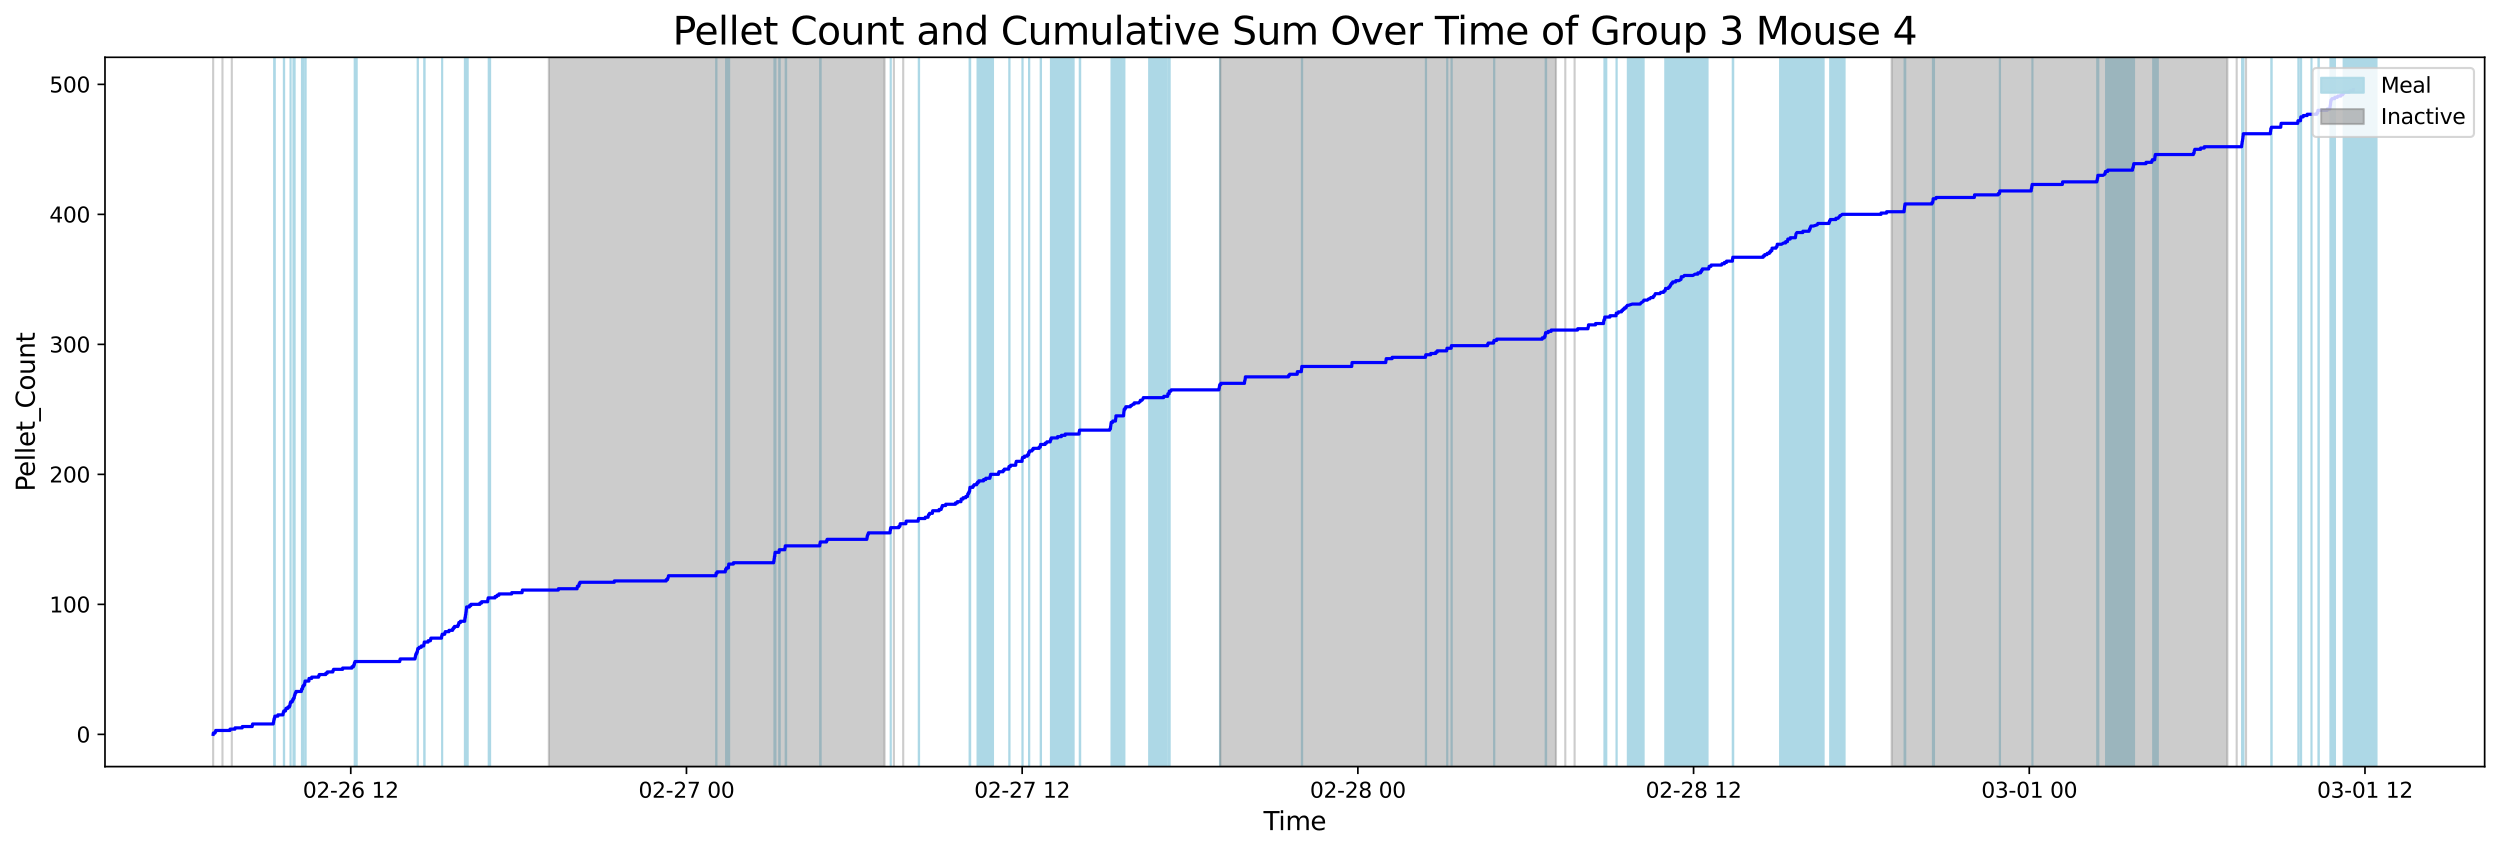 <?xml version="1.0" encoding="utf-8" standalone="no"?>
<!DOCTYPE svg PUBLIC "-//W3C//DTD SVG 1.1//EN"
  "http://www.w3.org/Graphics/SVG/1.1/DTD/svg11.dtd">
<svg xmlns:xlink="http://www.w3.org/1999/xlink" width="1172.435pt" height="399.009pt" viewBox="0 0 1172.435 399.009" xmlns="http://www.w3.org/2000/svg" version="1.1">
 <defs>
  <style type="text/css">*{stroke-linejoin: round; stroke-linecap: butt}</style>
 </defs>
 <g id="figure_1">
  <g id="patch_1">
   <path d="M 0 399.009 
L 1172.435 399.009 
L 1172.435 0 
L 0 0 
z
" style="fill: #ffffff"/>
  </g>
  <g id="axes_1">
   <g id="patch_2">
    <path d="M 49.235 359.517 
L 1165.235 359.517 
L 1165.235 26.877 
L 49.235 26.877 
z
" style="fill: #ffffff"/>
   </g>
   <g id="patch_3">
    <path d="M 128.848 359.517 
L 128.848 26.877 
L 128.581 26.877 
L 128.581 359.517 
z
" clip-path="url(#pd95d34d779)" style="fill: #add8e6; stroke: #add8e6; stroke-linejoin: miter"/>
   </g>
   <g id="patch_4">
    <path d="M 133.138 359.517 
L 133.138 26.877 
L 133.238 26.877 
L 133.238 359.517 
z
" clip-path="url(#pd95d34d779)" style="fill: #add8e6; stroke: #add8e6; stroke-linejoin: miter"/>
   </g>
   <g id="patch_5">
    <path d="M 136.261 359.517 
L 136.261 26.877 
L 136.278 26.877 
L 136.278 359.517 
z
" clip-path="url(#pd95d34d779)" style="fill: #add8e6; stroke: #add8e6; stroke-linejoin: miter"/>
   </g>
   <g id="patch_6">
    <path d="M 137.635 359.517 
L 137.635 26.877 
L 137.651 26.877 
L 137.651 359.517 
z
" clip-path="url(#pd95d34d779)" style="fill: #add8e6; stroke: #add8e6; stroke-linejoin: miter"/>
   </g>
   <g id="patch_7">
    <path d="M 137.978 359.517 
L 137.978 26.877 
L 138.16 26.877 
L 138.16 359.517 
z
" clip-path="url(#pd95d34d779)" style="fill: #add8e6; stroke: #add8e6; stroke-linejoin: miter"/>
   </g>
   <g id="patch_8">
    <path d="M 141.646 359.517 
L 141.646 26.877 
L 141.619 26.877 
L 141.619 359.517 
z
" clip-path="url(#pd95d34d779)" style="fill: #add8e6; stroke: #add8e6; stroke-linejoin: miter"/>
   </g>
   <g id="patch_9">
    <path d="M 142.094 359.517 
L 142.094 26.877 
L 142.106 26.877 
L 142.106 359.517 
z
" clip-path="url(#pd95d34d779)" style="fill: #add8e6; stroke: #add8e6; stroke-linejoin: miter"/>
   </g>
   <g id="patch_10">
    <path d="M 143.328 359.517 
L 143.328 26.877 
L 143.116 26.877 
L 143.116 359.517 
z
" clip-path="url(#pd95d34d779)" style="fill: #add8e6; stroke: #add8e6; stroke-linejoin: miter"/>
   </g>
   <g id="patch_11">
    <path d="M 167.273 359.517 
L 167.273 26.877 
L 166.359 26.877 
L 166.359 359.517 
z
" clip-path="url(#pd95d34d779)" style="fill: #add8e6; stroke: #add8e6; stroke-linejoin: miter"/>
   </g>
   <g id="patch_12">
    <path d="M 195.89 359.517 
L 195.89 26.877 
L 195.967 26.877 
L 195.967 359.517 
z
" clip-path="url(#pd95d34d779)" style="fill: #add8e6; stroke: #add8e6; stroke-linejoin: miter"/>
   </g>
   <g id="patch_13">
    <path d="M 198.962 359.517 
L 198.962 26.877 
L 199.113 26.877 
L 199.113 359.517 
z
" clip-path="url(#pd95d34d779)" style="fill: #add8e6; stroke: #add8e6; stroke-linejoin: miter"/>
   </g>
   <g id="patch_14">
    <path d="M 207.363 359.517 
L 207.363 26.877 
L 207.352 26.877 
L 207.352 359.517 
z
" clip-path="url(#pd95d34d779)" style="fill: #add8e6; stroke: #add8e6; stroke-linejoin: miter"/>
   </g>
   <g id="patch_15">
    <path d="M 218.039 359.517 
L 218.039 26.877 
L 218.18 26.877 
L 218.18 359.517 
z
" clip-path="url(#pd95d34d779)" style="fill: #add8e6; stroke: #add8e6; stroke-linejoin: miter"/>
   </g>
   <g id="patch_16">
    <path d="M 218.424 359.517 
L 218.424 26.877 
L 218.527 26.877 
L 218.527 359.517 
z
" clip-path="url(#pd95d34d779)" style="fill: #add8e6; stroke: #add8e6; stroke-linejoin: miter"/>
   </g>
   <g id="patch_17">
    <path d="M 219.33 359.517 
L 219.33 26.877 
L 219.103 26.877 
L 219.103 359.517 
z
" clip-path="url(#pd95d34d779)" style="fill: #add8e6; stroke: #add8e6; stroke-linejoin: miter"/>
   </g>
   <g id="patch_18">
    <path d="M 229.832 359.517 
L 229.832 26.877 
L 229.208 26.877 
L 229.208 359.517 
z
" clip-path="url(#pd95d34d779)" style="fill: #add8e6; stroke: #add8e6; stroke-linejoin: miter"/>
   </g>
   <g id="patch_19">
    <path d="M 335.88 359.517 
L 335.88 26.877 
L 335.982 26.877 
L 335.982 359.517 
z
" clip-path="url(#pd95d34d779)" style="fill: #add8e6; stroke: #add8e6; stroke-linejoin: miter"/>
   </g>
   <g id="patch_20">
    <path d="M 341.155 359.517 
L 341.155 26.877 
L 340.523 26.877 
L 340.523 359.517 
z
" clip-path="url(#pd95d34d779)" style="fill: #add8e6; stroke: #add8e6; stroke-linejoin: miter"/>
   </g>
   <g id="patch_21">
    <path d="M 341.88 359.517 
L 341.88 26.877 
L 341.937 26.877 
L 341.937 359.517 
z
" clip-path="url(#pd95d34d779)" style="fill: #add8e6; stroke: #add8e6; stroke-linejoin: miter"/>
   </g>
   <g id="patch_22">
    <path d="M 363.197 359.517 
L 363.197 26.877 
L 363.637 26.877 
L 363.637 359.517 
z
" clip-path="url(#pd95d34d779)" style="fill: #add8e6; stroke: #add8e6; stroke-linejoin: miter"/>
   </g>
   <g id="patch_23">
    <path d="M 365.46 359.517 
L 365.46 26.877 
L 365.659 26.877 
L 365.659 359.517 
z
" clip-path="url(#pd95d34d779)" style="fill: #add8e6; stroke: #add8e6; stroke-linejoin: miter"/>
   </g>
   <g id="patch_24">
    <path d="M 368.654 359.517 
L 368.654 26.877 
L 368.48 26.877 
L 368.48 359.517 
z
" clip-path="url(#pd95d34d779)" style="fill: #add8e6; stroke: #add8e6; stroke-linejoin: miter"/>
   </g>
   <g id="patch_25">
    <path d="M 384.633 359.517 
L 384.633 26.877 
L 384.847 26.877 
L 384.847 359.517 
z
" clip-path="url(#pd95d34d779)" style="fill: #add8e6; stroke: #add8e6; stroke-linejoin: miter"/>
   </g>
   <g id="patch_26">
    <path d="M 417.747 359.517 
L 417.747 26.877 
L 417.72 26.877 
L 417.72 359.517 
z
" clip-path="url(#pd95d34d779)" style="fill: #add8e6; stroke: #add8e6; stroke-linejoin: miter"/>
   </g>
   <g id="patch_27">
    <path d="M 431.007 359.517 
L 431.007 26.877 
L 430.895 26.877 
L 430.895 359.517 
z
" clip-path="url(#pd95d34d779)" style="fill: #add8e6; stroke: #add8e6; stroke-linejoin: miter"/>
   </g>
   <g id="patch_28">
    <path d="M 454.732 359.517 
L 454.732 26.877 
L 454.972 26.877 
L 454.972 359.517 
z
" clip-path="url(#pd95d34d779)" style="fill: #add8e6; stroke: #add8e6; stroke-linejoin: miter"/>
   </g>
   <g id="patch_29">
    <path d="M 463.519 359.517 
L 463.519 26.877 
L 458.457 26.877 
L 458.457 359.517 
z
" clip-path="url(#pd95d34d779)" style="fill: #add8e6; stroke: #add8e6; stroke-linejoin: miter"/>
   </g>
   <g id="patch_30">
    <path d="M 465.675 359.517 
L 465.675 26.877 
L 459.223 26.877 
L 459.223 359.517 
z
" clip-path="url(#pd95d34d779)" style="fill: #add8e6; stroke: #add8e6; stroke-linejoin: miter"/>
   </g>
   <g id="patch_31">
    <path d="M 464.695 359.517 
L 464.695 26.877 
L 464.506 26.877 
L 464.506 359.517 
z
" clip-path="url(#pd95d34d779)" style="fill: #add8e6; stroke: #add8e6; stroke-linejoin: miter"/>
   </g>
   <g id="patch_32">
    <path d="M 473.42 359.517 
L 473.42 26.877 
L 473.336 26.877 
L 473.336 359.517 
z
" clip-path="url(#pd95d34d779)" style="fill: #add8e6; stroke: #add8e6; stroke-linejoin: miter"/>
   </g>
   <g id="patch_33">
    <path d="M 479.499 359.517 
L 479.499 26.877 
L 479.558 26.877 
L 479.558 359.517 
z
" clip-path="url(#pd95d34d779)" style="fill: #add8e6; stroke: #add8e6; stroke-linejoin: miter"/>
   </g>
   <g id="patch_34">
    <path d="M 482.669 359.517 
L 482.669 26.877 
L 482.603 26.877 
L 482.603 359.517 
z
" clip-path="url(#pd95d34d779)" style="fill: #add8e6; stroke: #add8e6; stroke-linejoin: miter"/>
   </g>
   <g id="patch_35">
    <path d="M 488.071 359.517 
L 488.071 26.877 
L 488.179 26.877 
L 488.179 359.517 
z
" clip-path="url(#pd95d34d779)" style="fill: #add8e6; stroke: #add8e6; stroke-linejoin: miter"/>
   </g>
   <g id="patch_36">
    <path d="M 503.486 359.517 
L 503.486 26.877 
L 492.871 26.877 
L 492.871 359.517 
z
" clip-path="url(#pd95d34d779)" style="fill: #add8e6; stroke: #add8e6; stroke-linejoin: miter"/>
   </g>
   <g id="patch_37">
    <path d="M 506.566 359.517 
L 506.566 26.877 
L 506.389 26.877 
L 506.389 359.517 
z
" clip-path="url(#pd95d34d779)" style="fill: #add8e6; stroke: #add8e6; stroke-linejoin: miter"/>
   </g>
   <g id="patch_38">
    <path d="M 526.148 359.517 
L 526.148 26.877 
L 521.281 26.877 
L 521.281 359.517 
z
" clip-path="url(#pd95d34d779)" style="fill: #add8e6; stroke: #add8e6; stroke-linejoin: miter"/>
   </g>
   <g id="patch_39">
    <path d="M 525.566 359.517 
L 525.566 26.877 
L 523.564 26.877 
L 523.564 359.517 
z
" clip-path="url(#pd95d34d779)" style="fill: #add8e6; stroke: #add8e6; stroke-linejoin: miter"/>
   </g>
   <g id="patch_40">
    <path d="M 527.073 359.517 
L 527.073 26.877 
L 527.3 26.877 
L 527.3 359.517 
z
" clip-path="url(#pd95d34d779)" style="fill: #add8e6; stroke: #add8e6; stroke-linejoin: miter"/>
   </g>
   <g id="patch_41">
    <path d="M 547.05 359.517 
L 547.05 26.877 
L 538.932 26.877 
L 538.932 359.517 
z
" clip-path="url(#pd95d34d779)" style="fill: #add8e6; stroke: #add8e6; stroke-linejoin: miter"/>
   </g>
   <g id="patch_42">
    <path d="M 548.139 359.517 
L 548.139 26.877 
L 547.896 26.877 
L 547.896 359.517 
z
" clip-path="url(#pd95d34d779)" style="fill: #add8e6; stroke: #add8e6; stroke-linejoin: miter"/>
   </g>
   <g id="patch_43">
    <path d="M 548.534 359.517 
L 548.534 26.877 
L 548.496 26.877 
L 548.496 359.517 
z
" clip-path="url(#pd95d34d779)" style="fill: #add8e6; stroke: #add8e6; stroke-linejoin: miter"/>
   </g>
   <g id="patch_44">
    <path d="M 572.153 359.517 
L 572.153 26.877 
L 572.176 26.877 
L 572.176 359.517 
z
" clip-path="url(#pd95d34d779)" style="fill: #add8e6; stroke: #add8e6; stroke-linejoin: miter"/>
   </g>
   <g id="patch_45">
    <path d="M 610.556 359.517 
L 610.556 26.877 
L 610.66 26.877 
L 610.66 359.517 
z
" clip-path="url(#pd95d34d779)" style="fill: #add8e6; stroke: #add8e6; stroke-linejoin: miter"/>
   </g>
   <g id="patch_46">
    <path d="M 668.703 359.517 
L 668.703 26.877 
L 668.763 26.877 
L 668.763 359.517 
z
" clip-path="url(#pd95d34d779)" style="fill: #add8e6; stroke: #add8e6; stroke-linejoin: miter"/>
   </g>
   <g id="patch_47">
    <path d="M 678.694 359.517 
L 678.694 26.877 
L 678.727 26.877 
L 678.727 359.517 
z
" clip-path="url(#pd95d34d779)" style="fill: #add8e6; stroke: #add8e6; stroke-linejoin: miter"/>
   </g>
   <g id="patch_48">
    <path d="M 680.806 359.517 
L 680.806 26.877 
L 680.746 26.877 
L 680.746 359.517 
z
" clip-path="url(#pd95d34d779)" style="fill: #add8e6; stroke: #add8e6; stroke-linejoin: miter"/>
   </g>
   <g id="patch_49">
    <path d="M 700.708 359.517 
L 700.708 26.877 
L 700.764 26.877 
L 700.764 359.517 
z
" clip-path="url(#pd95d34d779)" style="fill: #add8e6; stroke: #add8e6; stroke-linejoin: miter"/>
   </g>
   <g id="patch_50">
    <path d="M 725.073 359.517 
L 725.073 26.877 
L 724.896 26.877 
L 724.896 359.517 
z
" clip-path="url(#pd95d34d779)" style="fill: #add8e6; stroke: #add8e6; stroke-linejoin: miter"/>
   </g>
   <g id="patch_51">
    <path d="M 753.298 359.517 
L 753.298 26.877 
L 752.447 26.877 
L 752.447 359.517 
z
" clip-path="url(#pd95d34d779)" style="fill: #add8e6; stroke: #add8e6; stroke-linejoin: miter"/>
   </g>
   <g id="patch_52">
    <path d="M 752.748 359.517 
L 752.748 26.877 
L 752.727 26.877 
L 752.727 359.517 
z
" clip-path="url(#pd95d34d779)" style="fill: #add8e6; stroke: #add8e6; stroke-linejoin: miter"/>
   </g>
   <g id="patch_53">
    <path d="M 758.169 359.517 
L 758.169 26.877 
L 758.113 26.877 
L 758.113 359.517 
z
" clip-path="url(#pd95d34d779)" style="fill: #add8e6; stroke: #add8e6; stroke-linejoin: miter"/>
   </g>
   <g id="patch_54">
    <path d="M 770.809 359.517 
L 770.809 26.877 
L 764.567 26.877 
L 764.567 359.517 
z
" clip-path="url(#pd95d34d779)" style="fill: #add8e6; stroke: #add8e6; stroke-linejoin: miter"/>
   </g>
   <g id="patch_55">
    <path d="M 768.906 359.517 
L 768.906 26.877 
L 763.426 26.877 
L 763.426 359.517 
z
" clip-path="url(#pd95d34d779)" style="fill: #add8e6; stroke: #add8e6; stroke-linejoin: miter"/>
   </g>
   <g id="patch_56">
    <path d="M 786.731 359.517 
L 786.731 26.877 
L 780.982 26.877 
L 780.982 359.517 
z
" clip-path="url(#pd95d34d779)" style="fill: #add8e6; stroke: #add8e6; stroke-linejoin: miter"/>
   </g>
   <g id="patch_57">
    <path d="M 788.546 359.517 
L 788.546 26.877 
L 787.409 26.877 
L 787.409 359.517 
z
" clip-path="url(#pd95d34d779)" style="fill: #add8e6; stroke: #add8e6; stroke-linejoin: miter"/>
   </g>
   <g id="patch_58">
    <path d="M 795.019 359.517 
L 795.019 26.877 
L 783.909 26.877 
L 783.909 359.517 
z
" clip-path="url(#pd95d34d779)" style="fill: #add8e6; stroke: #add8e6; stroke-linejoin: miter"/>
   </g>
   <g id="patch_59">
    <path d="M 796.958 359.517 
L 796.958 26.877 
L 793.054 26.877 
L 793.054 359.517 
z
" clip-path="url(#pd95d34d779)" style="fill: #add8e6; stroke: #add8e6; stroke-linejoin: miter"/>
   </g>
   <g id="patch_60">
    <path d="M 800.78 359.517 
L 800.78 26.877 
L 788.904 26.877 
L 788.904 359.517 
z
" clip-path="url(#pd95d34d779)" style="fill: #add8e6; stroke: #add8e6; stroke-linejoin: miter"/>
   </g>
   <g id="patch_61">
    <path d="M 812.625 359.517 
L 812.625 26.877 
L 812.824 26.877 
L 812.824 359.517 
z
" clip-path="url(#pd95d34d779)" style="fill: #add8e6; stroke: #add8e6; stroke-linejoin: miter"/>
   </g>
   <g id="patch_62">
    <path d="M 839.116 359.517 
L 839.116 26.877 
L 834.83 26.877 
L 834.83 359.517 
z
" clip-path="url(#pd95d34d779)" style="fill: #add8e6; stroke: #add8e6; stroke-linejoin: miter"/>
   </g>
   <g id="patch_63">
    <path d="M 849.01 359.517 
L 849.01 26.877 
L 838.624 26.877 
L 838.624 359.517 
z
" clip-path="url(#pd95d34d779)" style="fill: #add8e6; stroke: #add8e6; stroke-linejoin: miter"/>
   </g>
   <g id="patch_64">
    <path d="M 846.558 359.517 
L 846.558 26.877 
L 842.397 26.877 
L 842.397 359.517 
z
" clip-path="url(#pd95d34d779)" style="fill: #add8e6; stroke: #add8e6; stroke-linejoin: miter"/>
   </g>
   <g id="patch_65">
    <path d="M 855.216 359.517 
L 855.216 26.877 
L 847.395 26.877 
L 847.395 359.517 
z
" clip-path="url(#pd95d34d779)" style="fill: #add8e6; stroke: #add8e6; stroke-linejoin: miter"/>
   </g>
   <g id="patch_66">
    <path d="M 865.052 359.517 
L 865.052 26.877 
L 858.311 26.877 
L 858.311 359.517 
z
" clip-path="url(#pd95d34d779)" style="fill: #add8e6; stroke: #add8e6; stroke-linejoin: miter"/>
   </g>
   <g id="patch_67">
    <path d="M 863.707 359.517 
L 863.707 26.877 
L 861.815 26.877 
L 861.815 359.517 
z
" clip-path="url(#pd95d34d779)" style="fill: #add8e6; stroke: #add8e6; stroke-linejoin: miter"/>
   </g>
   <g id="patch_68">
    <path d="M 893.222 359.517 
L 893.222 26.877 
L 893.498 26.877 
L 893.498 359.517 
z
" clip-path="url(#pd95d34d779)" style="fill: #add8e6; stroke: #add8e6; stroke-linejoin: miter"/>
   </g>
   <g id="patch_69">
    <path d="M 906.5 359.517 
L 906.5 26.877 
L 906.682 26.877 
L 906.682 359.517 
z
" clip-path="url(#pd95d34d779)" style="fill: #add8e6; stroke: #add8e6; stroke-linejoin: miter"/>
   </g>
   <g id="patch_70">
    <path d="M 906.988 359.517 
L 906.988 26.877 
L 906.835 26.877 
L 906.835 359.517 
z
" clip-path="url(#pd95d34d779)" style="fill: #add8e6; stroke: #add8e6; stroke-linejoin: miter"/>
   </g>
   <g id="patch_71">
    <path d="M 937.882 359.517 
L 937.882 26.877 
L 937.933 26.877 
L 937.933 359.517 
z
" clip-path="url(#pd95d34d779)" style="fill: #add8e6; stroke: #add8e6; stroke-linejoin: miter"/>
   </g>
   <g id="patch_72">
    <path d="M 953.164 359.517 
L 953.164 26.877 
L 953.148 26.877 
L 953.148 359.517 
z
" clip-path="url(#pd95d34d779)" style="fill: #add8e6; stroke: #add8e6; stroke-linejoin: miter"/>
   </g>
   <g id="patch_73">
    <path d="M 983.551 359.517 
L 983.551 26.877 
L 984.034 26.877 
L 984.034 359.517 
z
" clip-path="url(#pd95d34d779)" style="fill: #add8e6; stroke: #add8e6; stroke-linejoin: miter"/>
   </g>
   <g id="patch_74">
    <path d="M 999.561 359.517 
L 999.561 26.877 
L 987.702 26.877 
L 987.702 359.517 
z
" clip-path="url(#pd95d34d779)" style="fill: #add8e6; stroke: #add8e6; stroke-linejoin: miter"/>
   </g>
   <g id="patch_75">
    <path d="M 1000.316 359.517 
L 1000.316 26.877 
L 1000.333 26.877 
L 1000.333 359.517 
z
" clip-path="url(#pd95d34d779)" style="fill: #add8e6; stroke: #add8e6; stroke-linejoin: miter"/>
   </g>
   <g id="patch_76">
    <path d="M 1000.698 359.517 
L 1000.698 26.877 
L 1000.8 26.877 
L 1000.8 359.517 
z
" clip-path="url(#pd95d34d779)" style="fill: #add8e6; stroke: #add8e6; stroke-linejoin: miter"/>
   </g>
   <g id="patch_77">
    <path d="M 1011.948 359.517 
L 1011.948 26.877 
L 1009.788 26.877 
L 1009.788 359.517 
z
" clip-path="url(#pd95d34d779)" style="fill: #add8e6; stroke: #add8e6; stroke-linejoin: miter"/>
   </g>
   <g id="patch_78">
    <path d="M 1011.327 359.517 
L 1011.327 26.877 
L 1011.027 26.877 
L 1011.027 359.517 
z
" clip-path="url(#pd95d34d779)" style="fill: #add8e6; stroke: #add8e6; stroke-linejoin: miter"/>
   </g>
   <g id="patch_79">
    <path d="M 1051.48 359.517 
L 1051.48 26.877 
L 1051.679 26.877 
L 1051.679 359.517 
z
" clip-path="url(#pd95d34d779)" style="fill: #add8e6; stroke: #add8e6; stroke-linejoin: miter"/>
   </g>
   <g id="patch_80">
    <path d="M 1051.961 359.517 
L 1051.961 26.877 
L 1052.118 26.877 
L 1052.118 359.517 
z
" clip-path="url(#pd95d34d779)" style="fill: #add8e6; stroke: #add8e6; stroke-linejoin: miter"/>
   </g>
   <g id="patch_81">
    <path d="M 1065.34 359.517 
L 1065.34 26.877 
L 1065.189 26.877 
L 1065.189 359.517 
z
" clip-path="url(#pd95d34d779)" style="fill: #add8e6; stroke: #add8e6; stroke-linejoin: miter"/>
   </g>
   <g id="patch_82">
    <path d="M 1078.05 359.517 
L 1078.05 26.877 
L 1077.881 26.877 
L 1077.881 359.517 
z
" clip-path="url(#pd95d34d779)" style="fill: #add8e6; stroke: #add8e6; stroke-linejoin: miter"/>
   </g>
   <g id="patch_83">
    <path d="M 1079.152 359.517 
L 1079.152 26.877 
L 1079.084 26.877 
L 1079.084 359.517 
z
" clip-path="url(#pd95d34d779)" style="fill: #add8e6; stroke: #add8e6; stroke-linejoin: miter"/>
   </g>
   <g id="patch_84">
    <path d="M 1084.02 359.517 
L 1084.02 26.877 
L 1084.033 26.877 
L 1084.033 359.517 
z
" clip-path="url(#pd95d34d779)" style="fill: #add8e6; stroke: #add8e6; stroke-linejoin: miter"/>
   </g>
   <g id="patch_85">
    <path d="M 1087.301 359.517 
L 1087.301 26.877 
L 1087.452 26.877 
L 1087.452 359.517 
z
" clip-path="url(#pd95d34d779)" style="fill: #add8e6; stroke: #add8e6; stroke-linejoin: miter"/>
   </g>
   <g id="patch_86">
    <path d="M 1095.031 359.517 
L 1095.031 26.877 
L 1092.946 26.877 
L 1092.946 359.517 
z
" clip-path="url(#pd95d34d779)" style="fill: #add8e6; stroke: #add8e6; stroke-linejoin: miter"/>
   </g>
   <g id="patch_87">
    <path d="M 1093.29 359.517 
L 1093.29 26.877 
L 1093.153 26.877 
L 1093.153 359.517 
z
" clip-path="url(#pd95d34d779)" style="fill: #add8e6; stroke: #add8e6; stroke-linejoin: miter"/>
   </g>
   <g id="patch_88">
    <path d="M 1106.206 359.517 
L 1106.206 26.877 
L 1099.122 26.877 
L 1099.122 359.517 
z
" clip-path="url(#pd95d34d779)" style="fill: #add8e6; stroke: #add8e6; stroke-linejoin: miter"/>
   </g>
   <g id="patch_89">
    <path d="M 1106.404 359.517 
L 1106.404 26.877 
L 1102.253 26.877 
L 1102.253 359.517 
z
" clip-path="url(#pd95d34d779)" style="fill: #add8e6; stroke: #add8e6; stroke-linejoin: miter"/>
   </g>
   <g id="patch_90">
    <path d="M 1107.352 359.517 
L 1107.352 26.877 
L 1107.156 26.877 
L 1107.156 359.517 
z
" clip-path="url(#pd95d34d779)" style="fill: #add8e6; stroke: #add8e6; stroke-linejoin: miter"/>
   </g>
   <g id="patch_91">
    <path d="M 1114.508 359.517 
L 1114.508 26.877 
L 1104.473 26.877 
L 1104.473 359.517 
z
" clip-path="url(#pd95d34d779)" style="fill: #add8e6; stroke: #add8e6; stroke-linejoin: miter"/>
   </g>
   <g id="patch_92">
    <path d="M 99.962 26.877 
L 99.962 26.877 
L 99.962 359.517 
" clip-path="url(#pd95d34d779)" style="fill: #808080; opacity: 0.4; stroke: #808080; stroke-linejoin: miter"/>
   </g>
   <g id="patch_93">
    <path d="M 104.335 26.877 
L 104.335 26.877 
L 104.335 359.517 
" clip-path="url(#pd95d34d779)" style="fill: #808080; opacity: 0.4; stroke: #808080; stroke-linejoin: miter"/>
   </g>
   <g id="patch_94">
    <path d="M 108.709 26.877 
L 108.709 26.877 
L 108.709 359.517 
" clip-path="url(#pd95d34d779)" style="fill: #808080; opacity: 0.4; stroke: #808080; stroke-linejoin: miter"/>
   </g>
   <g id="patch_95">
    <path d="M 257.398 359.517 
L 257.398 26.877 
L 414.834 26.877 
L 414.834 359.517 
z
" clip-path="url(#pd95d34d779)" style="fill: #808080; opacity: 0.4; stroke: #808080; stroke-linejoin: miter"/>
   </g>
   <g id="patch_96">
    <path d="M 419.207 26.877 
L 419.207 26.877 
L 419.207 359.517 
" clip-path="url(#pd95d34d779)" style="fill: #808080; opacity: 0.4; stroke: #808080; stroke-linejoin: miter"/>
   </g>
   <g id="patch_97">
    <path d="M 423.58 26.877 
L 423.58 26.877 
L 423.58 359.517 
" clip-path="url(#pd95d34d779)" style="fill: #808080; opacity: 0.4; stroke: #808080; stroke-linejoin: miter"/>
   </g>
   <g id="patch_98">
    <path d="M 572.27 359.517 
L 572.27 26.877 
L 729.705 26.877 
L 729.705 359.517 
z
" clip-path="url(#pd95d34d779)" style="fill: #808080; opacity: 0.4; stroke: #808080; stroke-linejoin: miter"/>
   </g>
   <g id="patch_99">
    <path d="M 734.079 26.877 
L 734.079 26.877 
L 734.079 359.517 
" clip-path="url(#pd95d34d779)" style="fill: #808080; opacity: 0.4; stroke: #808080; stroke-linejoin: miter"/>
   </g>
   <g id="patch_100">
    <path d="M 738.452 26.877 
L 738.452 26.877 
L 738.452 359.517 
" clip-path="url(#pd95d34d779)" style="fill: #808080; opacity: 0.4; stroke: #808080; stroke-linejoin: miter"/>
   </g>
   <g id="patch_101">
    <path d="M 887.141 359.517 
L 887.141 26.877 
L 1044.577 26.877 
L 1044.577 359.517 
z
" clip-path="url(#pd95d34d779)" style="fill: #808080; opacity: 0.4; stroke: #808080; stroke-linejoin: miter"/>
   </g>
   <g id="patch_102">
    <path d="M 1048.95 26.877 
L 1048.95 26.877 
L 1048.95 359.517 
" clip-path="url(#pd95d34d779)" style="fill: #808080; opacity: 0.4; stroke: #808080; stroke-linejoin: miter"/>
   </g>
   <g id="patch_103">
    <path d="M 1053.324 26.877 
L 1053.324 26.877 
L 1053.324 359.517 
" clip-path="url(#pd95d34d779)" style="fill: #808080; opacity: 0.4; stroke: #808080; stroke-linejoin: miter"/>
   </g>
   <g id="matplotlib.axis_1">
    <g id="xtick_1">
     <g id="line2d_1">
      <defs>
       <path id="ma37741b833" d="M 0 0 
L 0 3.5 
" style="stroke: #000000; stroke-width: 0.8"/>
      </defs>
      <g>
       <use xlink:href="#ma37741b833" x="164.496" y="359.517" style="stroke: #000000; stroke-width: 0.8"/>
      </g>
     </g>
     <g id="text_1">
      <!-- 02-26 12 -->
      <g transform="translate(142.016 374.116) scale(0.1 -0.1)">
       <defs>
        <path id="DejaVuSans-30" d="M 2034 4250 
Q 1547 4250 1301 3770 
Q 1056 3291 1056 2328 
Q 1056 1369 1301 889 
Q 1547 409 2034 409 
Q 2525 409 2770 889 
Q 3016 1369 3016 2328 
Q 3016 3291 2770 3770 
Q 2525 4250 2034 4250 
z
M 2034 4750 
Q 2819 4750 3233 4129 
Q 3647 3509 3647 2328 
Q 3647 1150 3233 529 
Q 2819 -91 2034 -91 
Q 1250 -91 836 529 
Q 422 1150 422 2328 
Q 422 3509 836 4129 
Q 1250 4750 2034 4750 
z
" transform="scale(0.016)"/>
        <path id="DejaVuSans-32" d="M 1228 531 
L 3431 531 
L 3431 0 
L 469 0 
L 469 531 
Q 828 903 1448 1529 
Q 2069 2156 2228 2338 
Q 2531 2678 2651 2914 
Q 2772 3150 2772 3378 
Q 2772 3750 2511 3984 
Q 2250 4219 1831 4219 
Q 1534 4219 1204 4116 
Q 875 4013 500 3803 
L 500 4441 
Q 881 4594 1212 4672 
Q 1544 4750 1819 4750 
Q 2544 4750 2975 4387 
Q 3406 4025 3406 3419 
Q 3406 3131 3298 2873 
Q 3191 2616 2906 2266 
Q 2828 2175 2409 1742 
Q 1991 1309 1228 531 
z
" transform="scale(0.016)"/>
        <path id="DejaVuSans-2d" d="M 313 2009 
L 1997 2009 
L 1997 1497 
L 313 1497 
L 313 2009 
z
" transform="scale(0.016)"/>
        <path id="DejaVuSans-36" d="M 2113 2584 
Q 1688 2584 1439 2293 
Q 1191 2003 1191 1497 
Q 1191 994 1439 701 
Q 1688 409 2113 409 
Q 2538 409 2786 701 
Q 3034 994 3034 1497 
Q 3034 2003 2786 2293 
Q 2538 2584 2113 2584 
z
M 3366 4563 
L 3366 3988 
Q 3128 4100 2886 4159 
Q 2644 4219 2406 4219 
Q 1781 4219 1451 3797 
Q 1122 3375 1075 2522 
Q 1259 2794 1537 2939 
Q 1816 3084 2150 3084 
Q 2853 3084 3261 2657 
Q 3669 2231 3669 1497 
Q 3669 778 3244 343 
Q 2819 -91 2113 -91 
Q 1303 -91 875 529 
Q 447 1150 447 2328 
Q 447 3434 972 4092 
Q 1497 4750 2381 4750 
Q 2619 4750 2861 4703 
Q 3103 4656 3366 4563 
z
" transform="scale(0.016)"/>
        <path id="DejaVuSans-20" transform="scale(0.016)"/>
        <path id="DejaVuSans-31" d="M 794 531 
L 1825 531 
L 1825 4091 
L 703 3866 
L 703 4441 
L 1819 4666 
L 2450 4666 
L 2450 531 
L 3481 531 
L 3481 0 
L 794 0 
L 794 531 
z
" transform="scale(0.016)"/>
       </defs>
       <use xlink:href="#DejaVuSans-30"/>
       <use xlink:href="#DejaVuSans-32" x="63.623"/>
       <use xlink:href="#DejaVuSans-2d" x="127.246"/>
       <use xlink:href="#DejaVuSans-32" x="163.33"/>
       <use xlink:href="#DejaVuSans-36" x="226.953"/>
       <use xlink:href="#DejaVuSans-20" x="290.576"/>
       <use xlink:href="#DejaVuSans-31" x="322.363"/>
       <use xlink:href="#DejaVuSans-32" x="385.986"/>
      </g>
     </g>
    </g>
    <g id="xtick_2">
     <g id="line2d_2">
      <g>
       <use xlink:href="#ma37741b833" x="321.932" y="359.517" style="stroke: #000000; stroke-width: 0.8"/>
      </g>
     </g>
     <g id="text_2">
      <!-- 02-27 00 -->
      <g transform="translate(299.452 374.116) scale(0.1 -0.1)">
       <defs>
        <path id="DejaVuSans-37" d="M 525 4666 
L 3525 4666 
L 3525 4397 
L 1831 0 
L 1172 0 
L 2766 4134 
L 525 4134 
L 525 4666 
z
" transform="scale(0.016)"/>
       </defs>
       <use xlink:href="#DejaVuSans-30"/>
       <use xlink:href="#DejaVuSans-32" x="63.623"/>
       <use xlink:href="#DejaVuSans-2d" x="127.246"/>
       <use xlink:href="#DejaVuSans-32" x="163.33"/>
       <use xlink:href="#DejaVuSans-37" x="226.953"/>
       <use xlink:href="#DejaVuSans-20" x="290.576"/>
       <use xlink:href="#DejaVuSans-30" x="322.363"/>
       <use xlink:href="#DejaVuSans-30" x="385.986"/>
      </g>
     </g>
    </g>
    <g id="xtick_3">
     <g id="line2d_3">
      <g>
       <use xlink:href="#ma37741b833" x="479.368" y="359.517" style="stroke: #000000; stroke-width: 0.8"/>
      </g>
     </g>
     <g id="text_3">
      <!-- 02-27 12 -->
      <g transform="translate(456.888 374.116) scale(0.1 -0.1)">
       <use xlink:href="#DejaVuSans-30"/>
       <use xlink:href="#DejaVuSans-32" x="63.623"/>
       <use xlink:href="#DejaVuSans-2d" x="127.246"/>
       <use xlink:href="#DejaVuSans-32" x="163.33"/>
       <use xlink:href="#DejaVuSans-37" x="226.953"/>
       <use xlink:href="#DejaVuSans-20" x="290.576"/>
       <use xlink:href="#DejaVuSans-31" x="322.363"/>
       <use xlink:href="#DejaVuSans-32" x="385.986"/>
      </g>
     </g>
    </g>
    <g id="xtick_4">
     <g id="line2d_4">
      <g>
       <use xlink:href="#ma37741b833" x="636.804" y="359.517" style="stroke: #000000; stroke-width: 0.8"/>
      </g>
     </g>
     <g id="text_4">
      <!-- 02-28 00 -->
      <g transform="translate(614.323 374.116) scale(0.1 -0.1)">
       <defs>
        <path id="DejaVuSans-38" d="M 2034 2216 
Q 1584 2216 1326 1975 
Q 1069 1734 1069 1313 
Q 1069 891 1326 650 
Q 1584 409 2034 409 
Q 2484 409 2743 651 
Q 3003 894 3003 1313 
Q 3003 1734 2745 1975 
Q 2488 2216 2034 2216 
z
M 1403 2484 
Q 997 2584 770 2862 
Q 544 3141 544 3541 
Q 544 4100 942 4425 
Q 1341 4750 2034 4750 
Q 2731 4750 3128 4425 
Q 3525 4100 3525 3541 
Q 3525 3141 3298 2862 
Q 3072 2584 2669 2484 
Q 3125 2378 3379 2068 
Q 3634 1759 3634 1313 
Q 3634 634 3220 271 
Q 2806 -91 2034 -91 
Q 1263 -91 848 271 
Q 434 634 434 1313 
Q 434 1759 690 2068 
Q 947 2378 1403 2484 
z
M 1172 3481 
Q 1172 3119 1398 2916 
Q 1625 2713 2034 2713 
Q 2441 2713 2670 2916 
Q 2900 3119 2900 3481 
Q 2900 3844 2670 4047 
Q 2441 4250 2034 4250 
Q 1625 4250 1398 4047 
Q 1172 3844 1172 3481 
z
" transform="scale(0.016)"/>
       </defs>
       <use xlink:href="#DejaVuSans-30"/>
       <use xlink:href="#DejaVuSans-32" x="63.623"/>
       <use xlink:href="#DejaVuSans-2d" x="127.246"/>
       <use xlink:href="#DejaVuSans-32" x="163.33"/>
       <use xlink:href="#DejaVuSans-38" x="226.953"/>
       <use xlink:href="#DejaVuSans-20" x="290.576"/>
       <use xlink:href="#DejaVuSans-30" x="322.363"/>
       <use xlink:href="#DejaVuSans-30" x="385.986"/>
      </g>
     </g>
    </g>
    <g id="xtick_5">
     <g id="line2d_5">
      <g>
       <use xlink:href="#ma37741b833" x="794.24" y="359.517" style="stroke: #000000; stroke-width: 0.8"/>
      </g>
     </g>
     <g id="text_5">
      <!-- 02-28 12 -->
      <g transform="translate(771.759 374.116) scale(0.1 -0.1)">
       <use xlink:href="#DejaVuSans-30"/>
       <use xlink:href="#DejaVuSans-32" x="63.623"/>
       <use xlink:href="#DejaVuSans-2d" x="127.246"/>
       <use xlink:href="#DejaVuSans-32" x="163.33"/>
       <use xlink:href="#DejaVuSans-38" x="226.953"/>
       <use xlink:href="#DejaVuSans-20" x="290.576"/>
       <use xlink:href="#DejaVuSans-31" x="322.363"/>
       <use xlink:href="#DejaVuSans-32" x="385.986"/>
      </g>
     </g>
    </g>
    <g id="xtick_6">
     <g id="line2d_6">
      <g>
       <use xlink:href="#ma37741b833" x="951.675" y="359.517" style="stroke: #000000; stroke-width: 0.8"/>
      </g>
     </g>
     <g id="text_6">
      <!-- 03-01 00 -->
      <g transform="translate(929.195 374.116) scale(0.1 -0.1)">
       <defs>
        <path id="DejaVuSans-33" d="M 2597 2516 
Q 3050 2419 3304 2112 
Q 3559 1806 3559 1356 
Q 3559 666 3084 287 
Q 2609 -91 1734 -91 
Q 1441 -91 1130 -33 
Q 819 25 488 141 
L 488 750 
Q 750 597 1062 519 
Q 1375 441 1716 441 
Q 2309 441 2620 675 
Q 2931 909 2931 1356 
Q 2931 1769 2642 2001 
Q 2353 2234 1838 2234 
L 1294 2234 
L 1294 2753 
L 1863 2753 
Q 2328 2753 2575 2939 
Q 2822 3125 2822 3475 
Q 2822 3834 2567 4026 
Q 2313 4219 1838 4219 
Q 1578 4219 1281 4162 
Q 984 4106 628 3988 
L 628 4550 
Q 988 4650 1302 4700 
Q 1616 4750 1894 4750 
Q 2613 4750 3031 4423 
Q 3450 4097 3450 3541 
Q 3450 3153 3228 2886 
Q 3006 2619 2597 2516 
z
" transform="scale(0.016)"/>
       </defs>
       <use xlink:href="#DejaVuSans-30"/>
       <use xlink:href="#DejaVuSans-33" x="63.623"/>
       <use xlink:href="#DejaVuSans-2d" x="127.246"/>
       <use xlink:href="#DejaVuSans-30" x="163.33"/>
       <use xlink:href="#DejaVuSans-31" x="226.953"/>
       <use xlink:href="#DejaVuSans-20" x="290.576"/>
       <use xlink:href="#DejaVuSans-30" x="322.363"/>
       <use xlink:href="#DejaVuSans-30" x="385.986"/>
      </g>
     </g>
    </g>
    <g id="xtick_7">
     <g id="line2d_7">
      <g>
       <use xlink:href="#ma37741b833" x="1109.111" y="359.517" style="stroke: #000000; stroke-width: 0.8"/>
      </g>
     </g>
     <g id="text_7">
      <!-- 03-01 12 -->
      <g transform="translate(1086.631 374.116) scale(0.1 -0.1)">
       <use xlink:href="#DejaVuSans-30"/>
       <use xlink:href="#DejaVuSans-33" x="63.623"/>
       <use xlink:href="#DejaVuSans-2d" x="127.246"/>
       <use xlink:href="#DejaVuSans-30" x="163.33"/>
       <use xlink:href="#DejaVuSans-31" x="226.953"/>
       <use xlink:href="#DejaVuSans-20" x="290.576"/>
       <use xlink:href="#DejaVuSans-31" x="322.363"/>
       <use xlink:href="#DejaVuSans-32" x="385.986"/>
      </g>
     </g>
    </g>
    <g id="text_8">
     <!-- Time -->
     <g transform="translate(592.555 389.313) scale(0.12 -0.12)">
      <defs>
       <path id="DejaVuSans-54" d="M -19 4666 
L 3928 4666 
L 3928 4134 
L 2272 4134 
L 2272 0 
L 1638 0 
L 1638 4134 
L -19 4134 
L -19 4666 
z
" transform="scale(0.016)"/>
       <path id="DejaVuSans-69" d="M 603 3500 
L 1178 3500 
L 1178 0 
L 603 0 
L 603 3500 
z
M 603 4863 
L 1178 4863 
L 1178 4134 
L 603 4134 
L 603 4863 
z
" transform="scale(0.016)"/>
       <path id="DejaVuSans-6d" d="M 3328 2828 
Q 3544 3216 3844 3400 
Q 4144 3584 4550 3584 
Q 5097 3584 5394 3201 
Q 5691 2819 5691 2113 
L 5691 0 
L 5113 0 
L 5113 2094 
Q 5113 2597 4934 2840 
Q 4756 3084 4391 3084 
Q 3944 3084 3684 2787 
Q 3425 2491 3425 1978 
L 3425 0 
L 2847 0 
L 2847 2094 
Q 2847 2600 2669 2842 
Q 2491 3084 2119 3084 
Q 1678 3084 1418 2786 
Q 1159 2488 1159 1978 
L 1159 0 
L 581 0 
L 581 3500 
L 1159 3500 
L 1159 2956 
Q 1356 3278 1631 3431 
Q 1906 3584 2284 3584 
Q 2666 3584 2933 3390 
Q 3200 3197 3328 2828 
z
" transform="scale(0.016)"/>
       <path id="DejaVuSans-65" d="M 3597 1894 
L 3597 1613 
L 953 1613 
Q 991 1019 1311 708 
Q 1631 397 2203 397 
Q 2534 397 2845 478 
Q 3156 559 3463 722 
L 3463 178 
Q 3153 47 2828 -22 
Q 2503 -91 2169 -91 
Q 1331 -91 842 396 
Q 353 884 353 1716 
Q 353 2575 817 3079 
Q 1281 3584 2069 3584 
Q 2775 3584 3186 3129 
Q 3597 2675 3597 1894 
z
M 3022 2063 
Q 3016 2534 2758 2815 
Q 2500 3097 2075 3097 
Q 1594 3097 1305 2825 
Q 1016 2553 972 2059 
L 3022 2063 
z
" transform="scale(0.016)"/>
      </defs>
      <use xlink:href="#DejaVuSans-54"/>
      <use xlink:href="#DejaVuSans-69" x="57.959"/>
      <use xlink:href="#DejaVuSans-6d" x="85.742"/>
      <use xlink:href="#DejaVuSans-65" x="183.154"/>
     </g>
    </g>
   </g>
   <g id="matplotlib.axis_2">
    <g id="ytick_1">
     <g id="line2d_8">
      <defs>
       <path id="m2285dd24a3" d="M 0 0 
L -3.5 0 
" style="stroke: #000000; stroke-width: 0.8"/>
      </defs>
      <g>
       <use xlink:href="#m2285dd24a3" x="49.235" y="344.397" style="stroke: #000000; stroke-width: 0.8"/>
      </g>
     </g>
     <g id="text_9">
      <!-- 0 -->
      <g transform="translate(35.873 348.196) scale(0.1 -0.1)">
       <use xlink:href="#DejaVuSans-30"/>
      </g>
     </g>
    </g>
    <g id="ytick_2">
     <g id="line2d_9">
      <g>
       <use xlink:href="#m2285dd24a3" x="49.235" y="283.429" style="stroke: #000000; stroke-width: 0.8"/>
      </g>
     </g>
     <g id="text_10">
      <!-- 100 -->
      <g transform="translate(23.148 287.229) scale(0.1 -0.1)">
       <use xlink:href="#DejaVuSans-31"/>
       <use xlink:href="#DejaVuSans-30" x="63.623"/>
       <use xlink:href="#DejaVuSans-30" x="127.246"/>
      </g>
     </g>
    </g>
    <g id="ytick_3">
     <g id="line2d_10">
      <g>
       <use xlink:href="#m2285dd24a3" x="49.235" y="222.462" style="stroke: #000000; stroke-width: 0.8"/>
      </g>
     </g>
     <g id="text_11">
      <!-- 200 -->
      <g transform="translate(23.148 226.261) scale(0.1 -0.1)">
       <use xlink:href="#DejaVuSans-32"/>
       <use xlink:href="#DejaVuSans-30" x="63.623"/>
       <use xlink:href="#DejaVuSans-30" x="127.246"/>
      </g>
     </g>
    </g>
    <g id="ytick_4">
     <g id="line2d_11">
      <g>
       <use xlink:href="#m2285dd24a3" x="49.235" y="161.494" style="stroke: #000000; stroke-width: 0.8"/>
      </g>
     </g>
     <g id="text_12">
      <!-- 300 -->
      <g transform="translate(23.148 165.293) scale(0.1 -0.1)">
       <use xlink:href="#DejaVuSans-33"/>
       <use xlink:href="#DejaVuSans-30" x="63.623"/>
       <use xlink:href="#DejaVuSans-30" x="127.246"/>
      </g>
     </g>
    </g>
    <g id="ytick_5">
     <g id="line2d_12">
      <g>
       <use xlink:href="#m2285dd24a3" x="49.235" y="100.526" style="stroke: #000000; stroke-width: 0.8"/>
      </g>
     </g>
     <g id="text_13">
      <!-- 400 -->
      <g transform="translate(23.148 104.325) scale(0.1 -0.1)">
       <defs>
        <path id="DejaVuSans-34" d="M 2419 4116 
L 825 1625 
L 2419 1625 
L 2419 4116 
z
M 2253 4666 
L 3047 4666 
L 3047 1625 
L 3713 1625 
L 3713 1100 
L 3047 1100 
L 3047 0 
L 2419 0 
L 2419 1100 
L 313 1100 
L 313 1709 
L 2253 4666 
z
" transform="scale(0.016)"/>
       </defs>
       <use xlink:href="#DejaVuSans-34"/>
       <use xlink:href="#DejaVuSans-30" x="63.623"/>
       <use xlink:href="#DejaVuSans-30" x="127.246"/>
      </g>
     </g>
    </g>
    <g id="ytick_6">
     <g id="line2d_13">
      <g>
       <use xlink:href="#m2285dd24a3" x="49.235" y="39.558" style="stroke: #000000; stroke-width: 0.8"/>
      </g>
     </g>
     <g id="text_14">
      <!-- 500 -->
      <g transform="translate(23.148 43.358) scale(0.1 -0.1)">
       <defs>
        <path id="DejaVuSans-35" d="M 691 4666 
L 3169 4666 
L 3169 4134 
L 1269 4134 
L 1269 2991 
Q 1406 3038 1543 3061 
Q 1681 3084 1819 3084 
Q 2600 3084 3056 2656 
Q 3513 2228 3513 1497 
Q 3513 744 3044 326 
Q 2575 -91 1722 -91 
Q 1428 -91 1123 -41 
Q 819 9 494 109 
L 494 744 
Q 775 591 1075 516 
Q 1375 441 1709 441 
Q 2250 441 2565 725 
Q 2881 1009 2881 1497 
Q 2881 1984 2565 2268 
Q 2250 2553 1709 2553 
Q 1456 2553 1204 2497 
Q 953 2441 691 2322 
L 691 4666 
z
" transform="scale(0.016)"/>
       </defs>
       <use xlink:href="#DejaVuSans-35"/>
       <use xlink:href="#DejaVuSans-30" x="63.623"/>
       <use xlink:href="#DejaVuSans-30" x="127.246"/>
      </g>
     </g>
    </g>
    <g id="text_15">
     <!-- Pellet_Count -->
     <g transform="translate(16.318 230.485) rotate(-90) scale(0.12 -0.12)">
      <defs>
       <path id="DejaVuSans-50" d="M 1259 4147 
L 1259 2394 
L 2053 2394 
Q 2494 2394 2734 2622 
Q 2975 2850 2975 3272 
Q 2975 3691 2734 3919 
Q 2494 4147 2053 4147 
L 1259 4147 
z
M 628 4666 
L 2053 4666 
Q 2838 4666 3239 4311 
Q 3641 3956 3641 3272 
Q 3641 2581 3239 2228 
Q 2838 1875 2053 1875 
L 1259 1875 
L 1259 0 
L 628 0 
L 628 4666 
z
" transform="scale(0.016)"/>
       <path id="DejaVuSans-6c" d="M 603 4863 
L 1178 4863 
L 1178 0 
L 603 0 
L 603 4863 
z
" transform="scale(0.016)"/>
       <path id="DejaVuSans-74" d="M 1172 4494 
L 1172 3500 
L 2356 3500 
L 2356 3053 
L 1172 3053 
L 1172 1153 
Q 1172 725 1289 603 
Q 1406 481 1766 481 
L 2356 481 
L 2356 0 
L 1766 0 
Q 1100 0 847 248 
Q 594 497 594 1153 
L 594 3053 
L 172 3053 
L 172 3500 
L 594 3500 
L 594 4494 
L 1172 4494 
z
" transform="scale(0.016)"/>
       <path id="DejaVuSans-5f" d="M 3263 -1063 
L 3263 -1509 
L -63 -1509 
L -63 -1063 
L 3263 -1063 
z
" transform="scale(0.016)"/>
       <path id="DejaVuSans-43" d="M 4122 4306 
L 4122 3641 
Q 3803 3938 3442 4084 
Q 3081 4231 2675 4231 
Q 1875 4231 1450 3742 
Q 1025 3253 1025 2328 
Q 1025 1406 1450 917 
Q 1875 428 2675 428 
Q 3081 428 3442 575 
Q 3803 722 4122 1019 
L 4122 359 
Q 3791 134 3420 21 
Q 3050 -91 2638 -91 
Q 1578 -91 968 557 
Q 359 1206 359 2328 
Q 359 3453 968 4101 
Q 1578 4750 2638 4750 
Q 3056 4750 3426 4639 
Q 3797 4528 4122 4306 
z
" transform="scale(0.016)"/>
       <path id="DejaVuSans-6f" d="M 1959 3097 
Q 1497 3097 1228 2736 
Q 959 2375 959 1747 
Q 959 1119 1226 758 
Q 1494 397 1959 397 
Q 2419 397 2687 759 
Q 2956 1122 2956 1747 
Q 2956 2369 2687 2733 
Q 2419 3097 1959 3097 
z
M 1959 3584 
Q 2709 3584 3137 3096 
Q 3566 2609 3566 1747 
Q 3566 888 3137 398 
Q 2709 -91 1959 -91 
Q 1206 -91 779 398 
Q 353 888 353 1747 
Q 353 2609 779 3096 
Q 1206 3584 1959 3584 
z
" transform="scale(0.016)"/>
       <path id="DejaVuSans-75" d="M 544 1381 
L 544 3500 
L 1119 3500 
L 1119 1403 
Q 1119 906 1312 657 
Q 1506 409 1894 409 
Q 2359 409 2629 706 
Q 2900 1003 2900 1516 
L 2900 3500 
L 3475 3500 
L 3475 0 
L 2900 0 
L 2900 538 
Q 2691 219 2414 64 
Q 2138 -91 1772 -91 
Q 1169 -91 856 284 
Q 544 659 544 1381 
z
M 1991 3584 
L 1991 3584 
z
" transform="scale(0.016)"/>
       <path id="DejaVuSans-6e" d="M 3513 2113 
L 3513 0 
L 2938 0 
L 2938 2094 
Q 2938 2591 2744 2837 
Q 2550 3084 2163 3084 
Q 1697 3084 1428 2787 
Q 1159 2491 1159 1978 
L 1159 0 
L 581 0 
L 581 3500 
L 1159 3500 
L 1159 2956 
Q 1366 3272 1645 3428 
Q 1925 3584 2291 3584 
Q 2894 3584 3203 3211 
Q 3513 2838 3513 2113 
z
" transform="scale(0.016)"/>
      </defs>
      <use xlink:href="#DejaVuSans-50"/>
      <use xlink:href="#DejaVuSans-65" x="56.678"/>
      <use xlink:href="#DejaVuSans-6c" x="118.201"/>
      <use xlink:href="#DejaVuSans-6c" x="145.984"/>
      <use xlink:href="#DejaVuSans-65" x="173.768"/>
      <use xlink:href="#DejaVuSans-74" x="235.291"/>
      <use xlink:href="#DejaVuSans-5f" x="274.5"/>
      <use xlink:href="#DejaVuSans-43" x="324.5"/>
      <use xlink:href="#DejaVuSans-6f" x="394.324"/>
      <use xlink:href="#DejaVuSans-75" x="455.506"/>
      <use xlink:href="#DejaVuSans-6e" x="518.885"/>
      <use xlink:href="#DejaVuSans-74" x="582.264"/>
     </g>
    </g>
   </g>
   <g id="line2d_14">
    <path d="M 99.962 344.397 
L 100.035 343.788 
L 100.844 343.788 
L 100.892 343.178 
L 101.15 343.178 
L 101.161 342.568 
L 107.86 342.568 
L 107.874 341.958 
L 110.174 341.958 
L 110.214 341.349 
L 113.581 341.349 
L 113.629 340.739 
L 118.268 340.739 
L 118.279 340.129 
L 118.461 340.129 
L 118.472 339.52 
L 128.148 339.52 
L 128.155 338.91 
L 128.282 338.91 
L 128.282 338.91 
L 128.421 337.691 
L 128.523 337.691 
L 128.538 337.081 
L 128.723 337.081 
L 128.731 336.471 
L 128.902 336.471 
L 128.913 335.862 
L 130.316 335.862 
L 130.327 335.252 
L 132.714 335.252 
L 132.725 334.642 
L 132.838 334.642 
L 132.853 334.033 
L 133.071 334.033 
L 133.078 333.423 
L 133.884 333.423 
L 133.891 332.813 
L 134.11 332.813 
L 134.121 332.204 
L 135.014 332.204 
L 135.021 331.594 
L 135.717 331.594 
L 135.728 330.984 
L 135.972 330.984 
L 136.092 329.765 
L 136.3 329.765 
L 136.307 329.155 
L 137.033 329.155 
L 137.047 328.546 
L 137.324 328.546 
L 137.331 327.936 
L 137.678 327.936 
L 137.685 327.326 
L 137.98 327.326 
L 138.097 326.107 
L 138.29 326.107 
L 138.315 325.497 
L 138.432 325.497 
L 138.53 324.888 
L 138.811 324.888 
L 138.826 324.278 
L 141.333 324.278 
L 141.34 323.668 
L 141.482 323.668 
L 141.486 323.058 
L 141.861 323.058 
L 141.985 321.839 
L 142.419 321.839 
L 142.423 321.229 
L 142.823 321.229 
L 142.944 320.01 
L 143.057 320.01 
L 143.064 319.4 
L 144.872 319.4 
L 144.912 318.181 
L 146.165 318.181 
L 146.176 317.571 
L 149.405 317.571 
L 149.412 316.962 
L 149.697 316.962 
L 149.704 316.352 
L 152.769 316.352 
L 152.78 315.742 
L 153.469 315.742 
L 153.472 315.133 
L 156.078 315.133 
L 156.089 314.523 
L 156.333 314.523 
L 156.428 313.913 
L 160.677 313.913 
L 160.684 313.304 
L 165.028 313.304 
L 165.039 312.694 
L 165.735 312.694 
L 165.746 312.084 
L 166.06 312.084 
L 166.082 311.475 
L 166.209 311.475 
L 166.213 310.865 
L 166.391 310.865 
L 166.493 310.255 
L 187.448 310.255 
L 187.456 309.646 
L 187.656 309.646 
L 187.663 309.036 
L 194.577 309.036 
L 194.683 308.426 
L 194.766 308.426 
L 194.77 307.817 
L 194.89 307.817 
L 194.898 307.207 
L 195.072 307.207 
L 195.076 306.597 
L 195.382 306.597 
L 195.39 305.988 
L 195.67 305.988 
L 195.677 305.378 
L 195.79 305.378 
L 195.794 304.768 
L 195.907 304.768 
L 195.925 304.158 
L 196.476 304.158 
L 196.607 303.549 
L 197.583 303.549 
L 197.598 302.939 
L 198.691 302.939 
L 198.797 302.329 
L 198.841 302.329 
L 198.844 301.72 
L 198.972 301.72 
L 198.979 301.11 
L 200.779 301.11 
L 200.787 300.5 
L 201.851 300.5 
L 201.858 299.891 
L 202.051 299.891 
L 202.059 299.281 
L 207.055 299.281 
L 207.179 298.062 
L 207.358 298.062 
L 207.365 297.452 
L 208.56 297.452 
L 208.567 296.842 
L 208.706 296.842 
L 208.801 296.233 
L 210.554 296.233 
L 210.565 295.623 
L 212.223 295.623 
L 212.237 295.013 
L 212.616 295.013 
L 212.62 294.404 
L 213.123 294.404 
L 213.13 293.794 
L 214.723 293.794 
L 214.73 293.184 
L 215.025 293.184 
L 215.029 292.575 
L 215.182 292.575 
L 215.189 291.965 
L 215.918 291.965 
L 215.925 291.355 
L 217.915 291.355 
L 218.021 290.136 
L 218.097 290.136 
L 218.101 289.526 
L 218.221 289.526 
L 218.32 288.307 
L 218.411 288.307 
L 218.527 287.088 
L 218.6 287.088 
L 218.684 285.868 
L 218.75 285.868 
L 218.823 284.649 
L 220.131 284.649 
L 220.146 284.039 
L 220.809 284.039 
L 220.812 283.429 
L 225.044 283.429 
L 225.054 282.82 
L 225.845 282.82 
L 225.853 282.21 
L 228.695 282.21 
L 228.812 280.991 
L 228.947 280.991 
L 228.954 280.381 
L 232.154 280.381 
L 232.161 279.771 
L 232.988 279.771 
L 233.098 279.162 
L 233.972 279.162 
L 233.979 278.552 
L 239.956 278.552 
L 239.982 277.942 
L 244.847 277.942 
L 244.978 276.723 
L 261.848 276.723 
L 261.862 276.113 
L 270.649 276.113 
L 270.656 275.504 
L 270.769 275.504 
L 270.784 274.894 
L 271.473 274.894 
L 271.483 274.284 
L 271.611 274.284 
L 271.618 273.675 
L 271.979 273.675 
L 271.994 273.065 
L 288.087 273.065 
L 288.094 272.455 
L 312.42 272.455 
L 312.428 271.846 
L 313.044 271.846 
L 313.051 271.236 
L 313.27 271.236 
L 313.386 270.626 
L 313.408 270.626 
L 313.503 270.017 
L 335.73 270.017 
L 335.835 268.797 
L 336.313 268.797 
L 336.32 268.188 
L 340.117 268.188 
L 340.136 267.578 
L 340.285 267.578 
L 340.296 266.968 
L 340.646 266.968 
L 340.65 266.358 
L 341.608 266.358 
L 341.608 266.358 
L 341.695 265.139 
L 341.757 265.139 
L 341.765 264.529 
L 343.94 264.529 
L 343.951 263.92 
L 362.796 263.92 
L 362.804 263.31 
L 362.949 263.31 
L 363.048 262.091 
L 363.132 262.091 
L 363.212 260.871 
L 363.343 260.871 
L 363.412 259.652 
L 363.492 259.652 
L 363.503 259.042 
L 365.336 259.042 
L 365.446 258.433 
L 365.46 257.823 
L 368.04 257.823 
L 368.048 257.213 
L 368.168 257.213 
L 368.168 257.213 
L 368.281 255.994 
L 384.44 255.994 
L 384.557 254.775 
L 384.681 254.775 
L 384.688 254.165 
L 387.6 254.165 
L 387.607 253.555 
L 387.902 253.555 
L 387.906 252.946 
L 406.507 252.946 
L 406.59 252.336 
L 406.645 252.336 
L 406.649 251.726 
L 406.762 251.726 
L 406.769 251.117 
L 406.929 251.117 
L 407.031 250.507 
L 407.257 250.507 
L 407.268 249.897 
L 417.389 249.897 
L 417.505 248.678 
L 417.596 248.678 
L 417.6 248.068 
L 417.724 248.068 
L 417.731 247.458 
L 421.525 247.458 
L 421.532 246.849 
L 422.039 246.849 
L 422.042 246.239 
L 422.159 246.239 
L 422.166 245.629 
L 424.823 245.629 
L 424.827 245.02 
L 424.947 245.02 
L 424.951 244.41 
L 430.592 244.41 
L 430.607 243.8 
L 430.738 243.8 
L 430.749 243.191 
L 433.806 243.191 
L 433.923 242.581 
L 435.242 242.581 
L 435.26 241.971 
L 435.395 241.971 
L 435.465 241.362 
L 435.891 241.362 
L 435.92 240.752 
L 437.261 240.752 
L 437.389 239.533 
L 440.41 239.533 
L 440.414 238.923 
L 441.376 238.923 
L 441.478 238.313 
L 441.598 238.313 
L 441.7 237.704 
L 441.904 237.704 
L 441.922 237.094 
L 443.493 237.094 
L 443.511 236.484 
L 448.067 236.484 
L 448.074 235.875 
L 448.967 235.875 
L 448.974 235.265 
L 450.665 235.265 
L 450.76 234.046 
L 451.649 234.046 
L 451.656 233.436 
L 452.939 233.436 
L 452.95 232.826 
L 453.752 232.826 
L 453.858 231.607 
L 454.215 231.607 
L 454.222 230.997 
L 454.532 230.997 
L 454.546 230.388 
L 454.721 230.388 
L 454.812 229.168 
L 454.878 229.168 
L 454.885 228.558 
L 456.27 228.558 
L 456.277 227.949 
L 456.609 227.949 
L 456.791 227.339 
L 458.005 227.339 
L 458.016 226.729 
L 458.428 226.729 
L 458.428 226.729 
L 458.435 226.12 
L 459.043 226.12 
L 459.051 225.51 
L 461.256 225.51 
L 461.263 224.9 
L 462.298 224.9 
L 462.305 224.291 
L 464.229 224.291 
L 464.24 223.681 
L 464.397 223.681 
L 464.401 223.071 
L 464.554 223.071 
L 464.561 222.462 
L 468.238 222.462 
L 468.249 221.852 
L 468.446 221.852 
L 468.457 221.242 
L 470.399 221.242 
L 470.439 220.633 
L 470.913 220.633 
L 470.993 220.023 
L 473.045 220.023 
L 473.176 218.804 
L 473.854 218.804 
L 473.96 218.194 
L 476.336 218.194 
L 476.423 216.975 
L 476.518 216.975 
L 476.616 216.365 
L 479.306 216.365 
L 479.393 215.146 
L 479.463 215.146 
L 479.536 214.536 
L 480.45 214.536 
L 480.454 213.926 
L 481.784 213.926 
L 481.795 213.317 
L 482.382 213.317 
L 482.444 212.097 
L 482.83 212.097 
L 482.834 211.488 
L 483.953 211.488 
L 484.062 210.878 
L 484.51 210.878 
L 484.525 210.268 
L 487.309 210.268 
L 487.316 209.658 
L 487.878 209.658 
L 487.98 208.439 
L 490.148 208.439 
L 490.163 207.829 
L 490.742 207.829 
L 490.742 207.829 
L 490.961 207.22 
L 492.513 207.22 
L 492.542 206.61 
L 492.721 206.61 
L 492.725 206 
L 492.987 206 
L 492.998 205.391 
L 495.946 205.391 
L 495.957 204.781 
L 497.75 204.781 
L 497.761 204.171 
L 499.525 204.171 
L 499.536 203.562 
L 506.041 203.562 
L 506.154 202.342 
L 506.205 202.342 
L 506.296 201.733 
L 520.403 201.733 
L 520.498 201.123 
L 520.768 201.123 
L 520.848 199.904 
L 520.914 199.904 
L 521.03 198.684 
L 521.118 198.684 
L 521.121 198.075 
L 521.792 198.075 
L 521.857 197.465 
L 523.122 197.465 
L 523.224 196.246 
L 523.286 196.246 
L 523.352 195.026 
L 526.923 195.026 
L 527.043 193.197 
L 527.102 193.197 
L 527.193 191.978 
L 527.583 191.978 
L 527.623 191.368 
L 527.954 191.368 
L 527.962 190.758 
L 530.108 190.758 
L 530.261 190.149 
L 530.771 190.149 
L 531.344 189.539 
L 531.905 189.539 
L 531.96 188.929 
L 534.062 188.929 
L 534.525 188.32 
L 534.747 188.32 
L 534.806 187.71 
L 535.535 187.71 
L 536.008 187.1 
L 536.194 186.491 
L 545.681 186.491 
L 545.779 185.881 
L 547.579 185.881 
L 547.692 185.271 
L 547.707 185.271 
L 547.71 184.662 
L 548.286 184.662 
L 548.363 183.442 
L 549.103 183.442 
L 549.292 182.833 
L 571.599 182.833 
L 571.606 182.223 
L 571.785 182.223 
L 571.905 181.004 
L 572.022 181.004 
L 572.029 180.394 
L 572.55 180.394 
L 572.558 179.784 
L 583.625 179.784 
L 583.717 178.565 
L 583.819 178.565 
L 583.917 177.955 
L 583.95 177.955 
L 584.059 176.736 
L 604.249 176.736 
L 604.26 176.126 
L 604.693 176.126 
L 604.693 176.126 
L 604.788 175.517 
L 608.36 175.517 
L 608.429 174.297 
L 610.295 174.297 
L 610.379 173.078 
L 610.448 173.078 
L 610.513 171.858 
L 633.928 171.858 
L 634.009 170.639 
L 634.067 170.639 
L 634.074 170.029 
L 649.883 170.029 
L 650 168.81 
L 650.098 168.81 
L 650.102 168.2 
L 652.868 168.2 
L 652.875 167.591 
L 668.502 167.591 
L 668.517 166.981 
L 668.652 166.981 
L 668.655 166.371 
L 670.955 166.371 
L 670.97 165.762 
L 673.316 165.762 
L 673.331 165.152 
L 673.994 165.152 
L 674.002 164.542 
L 678.433 164.542 
L 678.44 163.933 
L 678.586 163.933 
L 678.594 163.323 
L 680.558 163.323 
L 680.667 162.104 
L 697.599 162.104 
L 697.602 161.494 
L 697.923 161.494 
L 697.927 160.884 
L 700.434 160.884 
L 700.441 160.275 
L 700.627 160.275 
L 700.631 159.665 
L 701.863 159.665 
L 701.874 159.055 
L 723.266 159.055 
L 723.273 158.446 
L 724.243 158.446 
L 724.246 157.836 
L 724.607 157.836 
L 724.724 156.617 
L 724.833 156.617 
L 724.851 156.007 
L 726.054 156.007 
L 726.065 155.397 
L 727.453 155.397 
L 727.457 154.788 
L 739.819 154.788 
L 739.888 154.178 
L 744.713 154.178 
L 744.724 153.568 
L 744.859 153.568 
L 744.983 152.349 
L 748.259 152.349 
L 748.262 151.739 
L 751.998 151.739 
L 752.111 150.52 
L 752.173 150.52 
L 752.26 149.91 
L 752.508 149.91 
L 752.607 148.691 
L 755.026 148.691 
L 755.037 148.081 
L 757.895 148.081 
L 757.993 146.862 
L 758.864 146.862 
L 759.053 146.252 
L 760.431 146.252 
L 760.504 145.642 
L 760.989 145.642 
L 761.12 145.033 
L 761.717 145.033 
L 761.717 145.033 
L 761.768 144.423 
L 762.537 144.423 
L 762.556 143.813 
L 762.811 143.813 
L 763.15 143.204 
L 763.689 143.204 
L 765.515 142.594 
L 769.192 142.594 
L 769.633 141.984 
L 769.695 141.984 
L 770.628 141.375 
L 770.934 140.765 
L 772.527 140.765 
L 773.19 140.155 
L 773.707 140.155 
L 774.207 139.546 
L 775.285 139.546 
L 775.38 138.936 
L 775.737 138.936 
L 776.309 137.717 
L 778.496 137.717 
L 778.824 137.107 
L 780.151 137.107 
L 780.285 136.497 
L 780.836 136.497 
L 780.981 135.888 
L 781.08 135.888 
L 781.083 135.278 
L 782.363 135.278 
L 782.581 134.668 
L 783.037 134.668 
L 783.146 134.058 
L 783.383 134.058 
L 783.481 133.449 
L 783.726 133.449 
L 783.908 132.839 
L 784.4 132.839 
L 784.433 132.229 
L 785.81 132.229 
L 785.909 131.62 
L 787.366 131.62 
L 788.358 131.01 
L 788.485 129.791 
L 789.389 129.791 
L 789.906 129.181 
L 793.952 129.181 
L 794.906 128.571 
L 796.218 128.571 
L 796.218 128.571 
L 796.24 127.962 
L 797.516 127.962 
L 797.527 127.352 
L 797.939 127.352 
L 797.968 126.742 
L 798.339 126.742 
L 798.347 126.133 
L 801.324 126.133 
L 801.368 125.523 
L 801.532 125.523 
L 801.539 124.913 
L 802.414 124.913 
L 802.498 124.304 
L 807.345 124.304 
L 807.574 123.694 
L 808.693 123.694 
L 808.7 123.084 
L 809.681 123.084 
L 809.688 122.475 
L 812.45 122.475 
L 812.549 121.255 
L 812.647 121.255 
L 812.651 120.646 
L 826.882 120.646 
L 826.889 120.036 
L 827.516 120.036 
L 827.596 119.426 
L 828.675 119.426 
L 828.752 118.817 
L 829.776 118.817 
L 829.787 118.207 
L 830.319 118.207 
L 830.322 117.597 
L 830.935 117.597 
L 831.044 116.378 
L 832.881 116.378 
L 832.939 115.768 
L 833.34 115.768 
L 833.449 115.158 
L 833.486 114.549 
L 835.49 114.549 
L 836.485 113.939 
L 837.381 113.939 
L 837.421 113.329 
L 838.263 113.329 
L 838.278 112.72 
L 838.427 112.72 
L 838.438 112.11 
L 839.561 112.11 
L 839.601 111.5 
L 841.988 111.5 
L 842.279 109.671 
L 842.691 109.062 
L 845.465 109.062 
L 845.501 108.452 
L 848.391 108.452 
L 848.391 108.452 
L 848.482 107.842 
L 848.679 107.842 
L 848.693 107.233 
L 848.938 107.233 
L 849.003 106.623 
L 849.302 106.013 
L 850.392 106.013 
L 852.276 105.404 
L 852.527 104.794 
L 857.761 104.794 
L 857.771 104.184 
L 857.997 104.184 
L 858.005 103.575 
L 858.256 103.575 
L 858.347 102.965 
L 860.979 102.965 
L 860.997 102.355 
L 862.068 102.355 
L 862.396 101.746 
L 862.629 101.746 
L 862.874 101.136 
L 863.245 101.136 
L 863.952 100.526 
L 882.159 100.526 
L 882.163 99.917 
L 884.751 99.917 
L 884.765 99.307 
L 892.954 99.307 
L 893.056 98.088 
L 893.118 98.088 
L 893.205 96.868 
L 893.286 96.868 
L 893.289 96.258 
L 893.402 96.258 
L 893.406 95.649 
L 906.008 95.649 
L 906.019 95.039 
L 906.369 95.039 
L 906.485 94.429 
L 906.489 94.429 
L 906.609 93.21 
L 907.885 93.21 
L 907.885 93.21 
L 908.005 92.6 
L 908.005 92.6 
L 925.913 92.6 
L 926.023 91.381 
L 937.123 91.381 
L 937.134 90.771 
L 937.732 90.771 
L 937.841 89.552 
L 952.572 89.552 
L 952.678 88.333 
L 952.798 88.333 
L 952.904 87.113 
L 953.024 87.113 
L 953.027 86.504 
L 967.2 86.504 
L 967.317 85.284 
L 983.337 85.284 
L 983.352 84.675 
L 983.534 84.675 
L 983.655 83.455 
L 983.767 83.455 
L 983.848 82.236 
L 986.286 82.236 
L 987.19 81.626 
L 987.208 81.017 
L 987.397 81.017 
L 987.419 80.407 
L 988.45 80.407 
L 988.461 79.797 
L 1000.083 79.797 
L 1000.091 79.188 
L 1000.218 79.188 
L 1000.225 78.578 
L 1000.437 78.578 
L 1000.561 77.358 
L 1000.692 77.358 
L 1000.695 76.749 
L 1006.413 76.749 
L 1006.421 76.139 
L 1009.067 76.139 
L 1009.114 75.529 
L 1009.354 75.529 
L 1009.362 74.92 
L 1010.484 74.92 
L 1010.59 73.7 
L 1010.652 73.7 
L 1010.659 73.091 
L 1010.779 73.091 
L 1010.787 72.481 
L 1028.629 72.481 
L 1028.64 71.871 
L 1028.95 71.871 
L 1029.067 70.652 
L 1029.191 70.652 
L 1029.296 70.042 
L 1032.022 70.042 
L 1032.037 69.433 
L 1033.75 69.433 
L 1033.757 68.823 
L 1051.261 68.823 
L 1051.345 67.604 
L 1051.425 67.604 
L 1051.52 66.384 
L 1051.614 66.384 
L 1051.742 65.165 
L 1051.822 65.165 
L 1051.899 63.946 
L 1051.968 63.946 
L 1052.052 62.726 
L 1064.738 62.726 
L 1064.81 61.507 
L 1064.891 61.507 
L 1064.964 60.288 
L 1065.164 60.288 
L 1065.248 59.678 
L 1069.61 59.678 
L 1069.705 58.458 
L 1069.781 58.458 
L 1069.789 57.849 
L 1077.584 57.849 
L 1077.682 56.629 
L 1078.878 56.629 
L 1078.951 55.41 
L 1079.053 55.41 
L 1079.06 54.8 
L 1080.139 54.8 
L 1080.204 54.191 
L 1081.983 54.191 
L 1082.019 53.581 
L 1086.524 53.581 
L 1086.542 52.971 
L 1086.943 52.971 
L 1087.052 51.752 
L 1091.411 51.752 
L 1091.447 51.142 
L 1092.639 51.142 
L 1092.836 49.313 
L 1092.919 49.313 
L 1093 48.094 
L 1093.051 48.094 
L 1093.061 47.484 
L 1093.174 47.484 
L 1093.185 46.875 
L 1093.353 46.875 
L 1093.681 46.265 
L 1094.895 46.265 
L 1094.967 45.655 
L 1096.134 45.655 
L 1096.32 45.046 
L 1097.774 45.046 
L 1097.857 44.436 
L 1098.659 44.436 
L 1098.805 43.826 
L 1099.111 43.826 
L 1099.239 43.217 
L 1101.651 43.217 
L 1101.983 42.607 
L 1103.637 42.607 
L 1103.656 41.997 
L 1103.656 41.997 
" clip-path="url(#pd95d34d779)" style="fill: none; stroke: #0000ff; stroke-width: 1.5; stroke-linecap: square"/>
   </g>
   <g id="patch_104">
    <path d="M 49.235 359.517 
L 49.235 26.877 
" style="fill: none; stroke: #000000; stroke-width: 0.8; stroke-linejoin: miter; stroke-linecap: square"/>
   </g>
   <g id="patch_105">
    <path d="M 1165.235 359.517 
L 1165.235 26.877 
" style="fill: none; stroke: #000000; stroke-width: 0.8; stroke-linejoin: miter; stroke-linecap: square"/>
   </g>
   <g id="patch_106">
    <path d="M 49.235 359.517 
L 1165.235 359.517 
" style="fill: none; stroke: #000000; stroke-width: 0.8; stroke-linejoin: miter; stroke-linecap: square"/>
   </g>
   <g id="patch_107">
    <path d="M 49.235 26.877 
L 1165.235 26.877 
" style="fill: none; stroke: #000000; stroke-width: 0.8; stroke-linejoin: miter; stroke-linecap: square"/>
   </g>
   <g id="text_16">
    <!-- Pellet Count and Cumulative Sum Over Time of Group 3 Mouse 4 -->
    <g transform="translate(315.461 20.877) scale(0.18 -0.18)">
     <defs>
      <path id="DejaVuSans-61" d="M 2194 1759 
Q 1497 1759 1228 1600 
Q 959 1441 959 1056 
Q 959 750 1161 570 
Q 1363 391 1709 391 
Q 2188 391 2477 730 
Q 2766 1069 2766 1631 
L 2766 1759 
L 2194 1759 
z
M 3341 1997 
L 3341 0 
L 2766 0 
L 2766 531 
Q 2569 213 2275 61 
Q 1981 -91 1556 -91 
Q 1019 -91 701 211 
Q 384 513 384 1019 
Q 384 1609 779 1909 
Q 1175 2209 1959 2209 
L 2766 2209 
L 2766 2266 
Q 2766 2663 2505 2880 
Q 2244 3097 1772 3097 
Q 1472 3097 1187 3025 
Q 903 2953 641 2809 
L 641 3341 
Q 956 3463 1253 3523 
Q 1550 3584 1831 3584 
Q 2591 3584 2966 3190 
Q 3341 2797 3341 1997 
z
" transform="scale(0.016)"/>
      <path id="DejaVuSans-64" d="M 2906 2969 
L 2906 4863 
L 3481 4863 
L 3481 0 
L 2906 0 
L 2906 525 
Q 2725 213 2448 61 
Q 2172 -91 1784 -91 
Q 1150 -91 751 415 
Q 353 922 353 1747 
Q 353 2572 751 3078 
Q 1150 3584 1784 3584 
Q 2172 3584 2448 3432 
Q 2725 3281 2906 2969 
z
M 947 1747 
Q 947 1113 1208 752 
Q 1469 391 1925 391 
Q 2381 391 2643 752 
Q 2906 1113 2906 1747 
Q 2906 2381 2643 2742 
Q 2381 3103 1925 3103 
Q 1469 3103 1208 2742 
Q 947 2381 947 1747 
z
" transform="scale(0.016)"/>
      <path id="DejaVuSans-76" d="M 191 3500 
L 800 3500 
L 1894 563 
L 2988 3500 
L 3597 3500 
L 2284 0 
L 1503 0 
L 191 3500 
z
" transform="scale(0.016)"/>
      <path id="DejaVuSans-53" d="M 3425 4513 
L 3425 3897 
Q 3066 4069 2747 4153 
Q 2428 4238 2131 4238 
Q 1616 4238 1336 4038 
Q 1056 3838 1056 3469 
Q 1056 3159 1242 3001 
Q 1428 2844 1947 2747 
L 2328 2669 
Q 3034 2534 3370 2195 
Q 3706 1856 3706 1288 
Q 3706 609 3251 259 
Q 2797 -91 1919 -91 
Q 1588 -91 1214 -16 
Q 841 59 441 206 
L 441 856 
Q 825 641 1194 531 
Q 1563 422 1919 422 
Q 2459 422 2753 634 
Q 3047 847 3047 1241 
Q 3047 1584 2836 1778 
Q 2625 1972 2144 2069 
L 1759 2144 
Q 1053 2284 737 2584 
Q 422 2884 422 3419 
Q 422 4038 858 4394 
Q 1294 4750 2059 4750 
Q 2388 4750 2728 4690 
Q 3069 4631 3425 4513 
z
" transform="scale(0.016)"/>
      <path id="DejaVuSans-4f" d="M 2522 4238 
Q 1834 4238 1429 3725 
Q 1025 3213 1025 2328 
Q 1025 1447 1429 934 
Q 1834 422 2522 422 
Q 3209 422 3611 934 
Q 4013 1447 4013 2328 
Q 4013 3213 3611 3725 
Q 3209 4238 2522 4238 
z
M 2522 4750 
Q 3503 4750 4090 4092 
Q 4678 3434 4678 2328 
Q 4678 1225 4090 567 
Q 3503 -91 2522 -91 
Q 1538 -91 948 565 
Q 359 1222 359 2328 
Q 359 3434 948 4092 
Q 1538 4750 2522 4750 
z
" transform="scale(0.016)"/>
      <path id="DejaVuSans-72" d="M 2631 2963 
Q 2534 3019 2420 3045 
Q 2306 3072 2169 3072 
Q 1681 3072 1420 2755 
Q 1159 2438 1159 1844 
L 1159 0 
L 581 0 
L 581 3500 
L 1159 3500 
L 1159 2956 
Q 1341 3275 1631 3429 
Q 1922 3584 2338 3584 
Q 2397 3584 2469 3576 
Q 2541 3569 2628 3553 
L 2631 2963 
z
" transform="scale(0.016)"/>
      <path id="DejaVuSans-66" d="M 2375 4863 
L 2375 4384 
L 1825 4384 
Q 1516 4384 1395 4259 
Q 1275 4134 1275 3809 
L 1275 3500 
L 2222 3500 
L 2222 3053 
L 1275 3053 
L 1275 0 
L 697 0 
L 697 3053 
L 147 3053 
L 147 3500 
L 697 3500 
L 697 3744 
Q 697 4328 969 4595 
Q 1241 4863 1831 4863 
L 2375 4863 
z
" transform="scale(0.016)"/>
      <path id="DejaVuSans-47" d="M 3809 666 
L 3809 1919 
L 2778 1919 
L 2778 2438 
L 4434 2438 
L 4434 434 
Q 4069 175 3628 42 
Q 3188 -91 2688 -91 
Q 1594 -91 976 548 
Q 359 1188 359 2328 
Q 359 3472 976 4111 
Q 1594 4750 2688 4750 
Q 3144 4750 3555 4637 
Q 3966 4525 4313 4306 
L 4313 3634 
Q 3963 3931 3569 4081 
Q 3175 4231 2741 4231 
Q 1884 4231 1454 3753 
Q 1025 3275 1025 2328 
Q 1025 1384 1454 906 
Q 1884 428 2741 428 
Q 3075 428 3337 486 
Q 3600 544 3809 666 
z
" transform="scale(0.016)"/>
      <path id="DejaVuSans-70" d="M 1159 525 
L 1159 -1331 
L 581 -1331 
L 581 3500 
L 1159 3500 
L 1159 2969 
Q 1341 3281 1617 3432 
Q 1894 3584 2278 3584 
Q 2916 3584 3314 3078 
Q 3713 2572 3713 1747 
Q 3713 922 3314 415 
Q 2916 -91 2278 -91 
Q 1894 -91 1617 61 
Q 1341 213 1159 525 
z
M 3116 1747 
Q 3116 2381 2855 2742 
Q 2594 3103 2138 3103 
Q 1681 3103 1420 2742 
Q 1159 2381 1159 1747 
Q 1159 1113 1420 752 
Q 1681 391 2138 391 
Q 2594 391 2855 752 
Q 3116 1113 3116 1747 
z
" transform="scale(0.016)"/>
      <path id="DejaVuSans-4d" d="M 628 4666 
L 1569 4666 
L 2759 1491 
L 3956 4666 
L 4897 4666 
L 4897 0 
L 4281 0 
L 4281 4097 
L 3078 897 
L 2444 897 
L 1241 4097 
L 1241 0 
L 628 0 
L 628 4666 
z
" transform="scale(0.016)"/>
      <path id="DejaVuSans-73" d="M 2834 3397 
L 2834 2853 
Q 2591 2978 2328 3040 
Q 2066 3103 1784 3103 
Q 1356 3103 1142 2972 
Q 928 2841 928 2578 
Q 928 2378 1081 2264 
Q 1234 2150 1697 2047 
L 1894 2003 
Q 2506 1872 2764 1633 
Q 3022 1394 3022 966 
Q 3022 478 2636 193 
Q 2250 -91 1575 -91 
Q 1294 -91 989 -36 
Q 684 19 347 128 
L 347 722 
Q 666 556 975 473 
Q 1284 391 1588 391 
Q 1994 391 2212 530 
Q 2431 669 2431 922 
Q 2431 1156 2273 1281 
Q 2116 1406 1581 1522 
L 1381 1569 
Q 847 1681 609 1914 
Q 372 2147 372 2553 
Q 372 3047 722 3315 
Q 1072 3584 1716 3584 
Q 2034 3584 2315 3537 
Q 2597 3491 2834 3397 
z
" transform="scale(0.016)"/>
     </defs>
     <use xlink:href="#DejaVuSans-50"/>
     <use xlink:href="#DejaVuSans-65" x="56.678"/>
     <use xlink:href="#DejaVuSans-6c" x="118.201"/>
     <use xlink:href="#DejaVuSans-6c" x="145.984"/>
     <use xlink:href="#DejaVuSans-65" x="173.768"/>
     <use xlink:href="#DejaVuSans-74" x="235.291"/>
     <use xlink:href="#DejaVuSans-20" x="274.5"/>
     <use xlink:href="#DejaVuSans-43" x="306.287"/>
     <use xlink:href="#DejaVuSans-6f" x="376.111"/>
     <use xlink:href="#DejaVuSans-75" x="437.293"/>
     <use xlink:href="#DejaVuSans-6e" x="500.672"/>
     <use xlink:href="#DejaVuSans-74" x="564.051"/>
     <use xlink:href="#DejaVuSans-20" x="603.26"/>
     <use xlink:href="#DejaVuSans-61" x="635.047"/>
     <use xlink:href="#DejaVuSans-6e" x="696.326"/>
     <use xlink:href="#DejaVuSans-64" x="759.705"/>
     <use xlink:href="#DejaVuSans-20" x="823.182"/>
     <use xlink:href="#DejaVuSans-43" x="854.969"/>
     <use xlink:href="#DejaVuSans-75" x="924.793"/>
     <use xlink:href="#DejaVuSans-6d" x="988.172"/>
     <use xlink:href="#DejaVuSans-75" x="1085.584"/>
     <use xlink:href="#DejaVuSans-6c" x="1148.963"/>
     <use xlink:href="#DejaVuSans-61" x="1176.746"/>
     <use xlink:href="#DejaVuSans-74" x="1238.025"/>
     <use xlink:href="#DejaVuSans-69" x="1277.234"/>
     <use xlink:href="#DejaVuSans-76" x="1305.018"/>
     <use xlink:href="#DejaVuSans-65" x="1364.197"/>
     <use xlink:href="#DejaVuSans-20" x="1425.721"/>
     <use xlink:href="#DejaVuSans-53" x="1457.508"/>
     <use xlink:href="#DejaVuSans-75" x="1520.984"/>
     <use xlink:href="#DejaVuSans-6d" x="1584.363"/>
     <use xlink:href="#DejaVuSans-20" x="1681.775"/>
     <use xlink:href="#DejaVuSans-4f" x="1713.562"/>
     <use xlink:href="#DejaVuSans-76" x="1792.273"/>
     <use xlink:href="#DejaVuSans-65" x="1851.453"/>
     <use xlink:href="#DejaVuSans-72" x="1912.977"/>
     <use xlink:href="#DejaVuSans-20" x="1954.09"/>
     <use xlink:href="#DejaVuSans-54" x="1985.877"/>
     <use xlink:href="#DejaVuSans-69" x="2043.836"/>
     <use xlink:href="#DejaVuSans-6d" x="2071.619"/>
     <use xlink:href="#DejaVuSans-65" x="2169.031"/>
     <use xlink:href="#DejaVuSans-20" x="2230.555"/>
     <use xlink:href="#DejaVuSans-6f" x="2262.342"/>
     <use xlink:href="#DejaVuSans-66" x="2323.523"/>
     <use xlink:href="#DejaVuSans-20" x="2358.729"/>
     <use xlink:href="#DejaVuSans-47" x="2390.516"/>
     <use xlink:href="#DejaVuSans-72" x="2468.006"/>
     <use xlink:href="#DejaVuSans-6f" x="2506.869"/>
     <use xlink:href="#DejaVuSans-75" x="2568.051"/>
     <use xlink:href="#DejaVuSans-70" x="2631.43"/>
     <use xlink:href="#DejaVuSans-20" x="2694.906"/>
     <use xlink:href="#DejaVuSans-33" x="2726.693"/>
     <use xlink:href="#DejaVuSans-20" x="2790.316"/>
     <use xlink:href="#DejaVuSans-4d" x="2822.104"/>
     <use xlink:href="#DejaVuSans-6f" x="2908.383"/>
     <use xlink:href="#DejaVuSans-75" x="2969.564"/>
     <use xlink:href="#DejaVuSans-73" x="3032.943"/>
     <use xlink:href="#DejaVuSans-65" x="3085.043"/>
     <use xlink:href="#DejaVuSans-20" x="3146.566"/>
     <use xlink:href="#DejaVuSans-34" x="3178.354"/>
    </g>
   </g>
   <g id="legend_1">
    <g id="patch_108">
     <path d="M 1086.551 64.233 
L 1158.235 64.233 
Q 1160.235 64.233 1160.235 62.233 
L 1160.235 33.877 
Q 1160.235 31.877 1158.235 31.877 
L 1086.551 31.877 
Q 1084.551 31.877 1084.551 33.877 
L 1084.551 62.233 
Q 1084.551 64.233 1086.551 64.233 
z
" style="fill: #ffffff; opacity: 0.8; stroke: #cccccc; stroke-linejoin: miter"/>
    </g>
    <g id="patch_109">
     <path d="M 1088.551 43.476 
L 1108.551 43.476 
L 1108.551 36.476 
L 1088.551 36.476 
z
" style="fill: #add8e6; opacity: 0.9; stroke: #add8e6; stroke-linejoin: miter"/>
    </g>
    <g id="text_17">
     <!-- Meal -->
     <g transform="translate(1116.551 43.476) scale(0.1 -0.1)">
      <use xlink:href="#DejaVuSans-4d"/>
      <use xlink:href="#DejaVuSans-65" x="86.279"/>
      <use xlink:href="#DejaVuSans-61" x="147.803"/>
      <use xlink:href="#DejaVuSans-6c" x="209.082"/>
     </g>
    </g>
    <g id="patch_110">
     <path d="M 1088.551 58.154 
L 1108.551 58.154 
L 1108.551 51.154 
L 1088.551 51.154 
z
" style="fill: #808080; opacity: 0.5; stroke: #808080; stroke-linejoin: miter"/>
    </g>
    <g id="text_18">
     <!-- Inactive -->
     <g transform="translate(1116.551 58.154) scale(0.1 -0.1)">
      <defs>
       <path id="DejaVuSans-49" d="M 628 4666 
L 1259 4666 
L 1259 0 
L 628 0 
L 628 4666 
z
" transform="scale(0.016)"/>
       <path id="DejaVuSans-63" d="M 3122 3366 
L 3122 2828 
Q 2878 2963 2633 3030 
Q 2388 3097 2138 3097 
Q 1578 3097 1268 2742 
Q 959 2388 959 1747 
Q 959 1106 1268 751 
Q 1578 397 2138 397 
Q 2388 397 2633 464 
Q 2878 531 3122 666 
L 3122 134 
Q 2881 22 2623 -34 
Q 2366 -91 2075 -91 
Q 1284 -91 818 406 
Q 353 903 353 1747 
Q 353 2603 823 3093 
Q 1294 3584 2113 3584 
Q 2378 3584 2631 3529 
Q 2884 3475 3122 3366 
z
" transform="scale(0.016)"/>
      </defs>
      <use xlink:href="#DejaVuSans-49"/>
      <use xlink:href="#DejaVuSans-6e" x="29.492"/>
      <use xlink:href="#DejaVuSans-61" x="92.871"/>
      <use xlink:href="#DejaVuSans-63" x="154.15"/>
      <use xlink:href="#DejaVuSans-74" x="209.131"/>
      <use xlink:href="#DejaVuSans-69" x="248.34"/>
      <use xlink:href="#DejaVuSans-76" x="276.123"/>
      <use xlink:href="#DejaVuSans-65" x="335.303"/>
     </g>
    </g>
   </g>
  </g>
 </g>
 <defs>
  <clipPath id="pd95d34d779">
   <rect x="49.235" y="26.877" width="1116" height="332.64"/>
  </clipPath>
 </defs>
</svg>
